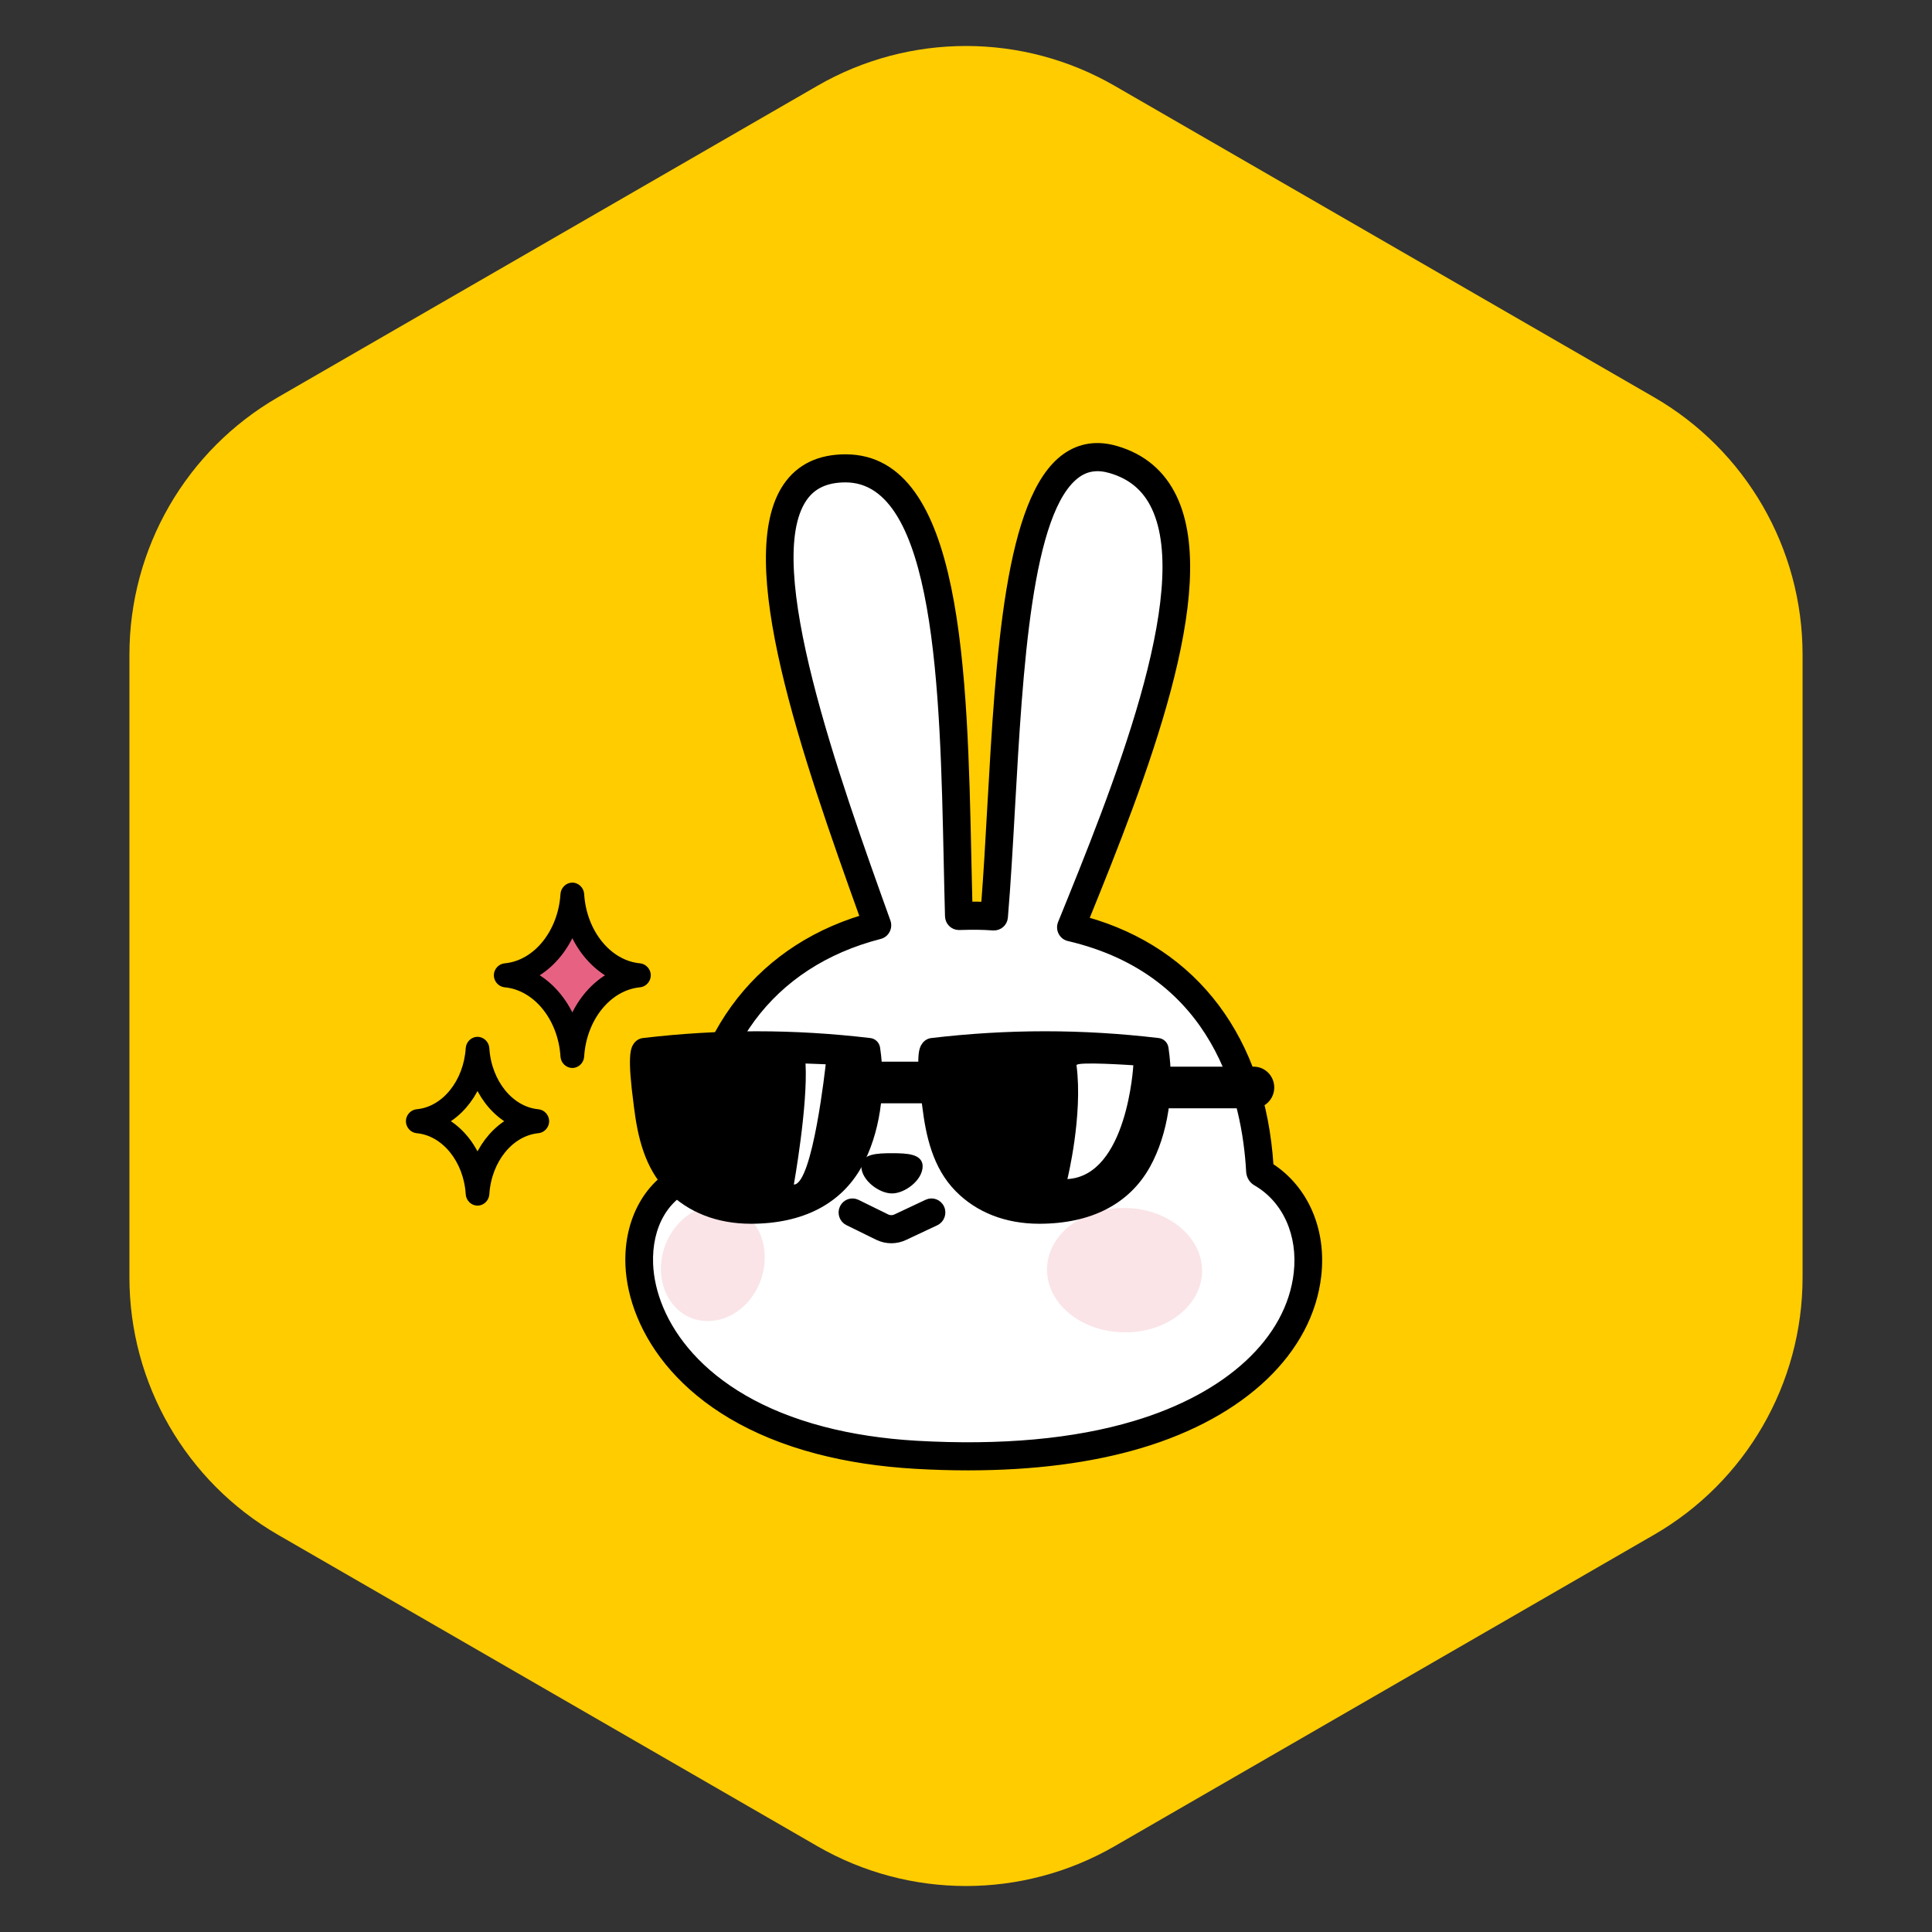 <?xml version="1.0" encoding="UTF-8"?>
<svg width="104px" height="104px" viewBox="0 0 104 104" version="1.1" xmlns="http://www.w3.org/2000/svg" xmlns:xlink="http://www.w3.org/1999/xlink">
    <rect x="0" y="0" width="104" height="104" fill="#333333" stroke="none"/>
    <title>ssl_badge_25</title>
    <defs>
        <polygon id="path-1" points="0 0 39 0 39 57 0 57"></polygon>
    </defs>
    <g id="ssl_badge_25" stroke="none" stroke-width="1" fill="none" fill-rule="evenodd">
        <g id="Group-33">
            <path d="M60,4.619 L89.033,21.381 C93.984,24.239 97.033,29.521 97.033,35.238 L97.033,68.762 C97.033,74.479 93.984,79.761 89.033,82.619 L60,99.381 C55.05,102.239 48.95,102.239 44,99.381 L14.967,82.619 C10.016,79.761 6.967,74.479 6.967,68.762 L6.967,35.238 C6.967,29.521 10.016,24.239 14.967,21.381 L44,4.619 C48.95,1.761 55.05,1.761 60,4.619 Z" id="Mask-Copy-9" fill="#FFCC00"></path>
            <g id="Group-25" transform="translate(22, 23)">
                <path d="M24.967,34.249 L26.054,34.29 C26.054,34.29 25.358,40.765 24.337,40.765 C24.337,40.765 25.098,36.536 24.967,34.249" id="Fill-1" fill="#FFFFFF"></path>
                <path d="M25.229,26.809 C21.585,16.656 16.413,2.206 23.521,2.211 C29.661,2.221 29.328,15.887 29.615,26.306 C30.425,26.285 30.825,26.285 31.512,26.333 C32.372,16.046 31.965,-0.025 37.944,1.741 C45.027,3.826 39.328,17.861 35.647,26.919 C42.482,28.515 45.499,33.911 45.824,40.035 C45.829,40.084 45.853,40.128 45.895,40.151 C50.145,42.605 49.741,51.093 39.235,54.221 C36.166,55.138 32.24,55.593 27.313,55.312 C25.388,55.201 23.678,54.929 22.163,54.532 C10.966,51.607 10.513,41.907 15.268,40.244 C15.339,40.22 15.387,40.162 15.387,40.088 C15.462,34.178 18.326,28.581 25.229,26.809" id="Fill-3" fill="#FFFFFF"></path>
                <g id="Group-7" transform="translate(11.022, 0)">
                    <mask id="mask-2" fill="white">
                        <use xlink:href="#path-1"></use>
                    </mask>
                    <g id="Clip-6"></g>
                    <path d="M12.495,2.817 C11.47,2.817 10.743,3.153 10.269,3.843 C7.857,7.35 12.016,18.935 14.767,26.601 C14.825,26.762 14.813,26.941 14.733,27.092 C14.656,27.244 14.516,27.355 14.353,27.397 C8.466,28.908 5.043,33.537 4.961,40.097 C4.961,40.419 4.749,40.713 4.434,40.82 C2.845,41.375 1.905,42.994 1.985,45.041 C2.104,48.058 4.612,52.2 11.289,53.944 C12.817,54.345 14.511,54.602 16.325,54.707 C20.864,54.964 24.806,54.608 28.045,53.639 C33.1,52.135 36.361,49.104 36.769,45.534 C37.006,43.455 36.167,41.596 34.58,40.679 C34.373,40.562 34.232,40.341 34.21,40.092 C34.001,36.177 32.465,29.372 24.493,27.509 C24.322,27.47 24.177,27.355 24.097,27.197 C24.016,27.038 24.008,26.852 24.075,26.687 C26.95,19.613 31.294,8.925 29.115,4.317 C28.636,3.302 27.864,2.649 26.757,2.324 C26.07,2.122 25.489,2.2 24.983,2.565 C22.367,4.449 21.889,12.965 21.466,20.481 C21.348,22.575 21.237,24.551 21.083,26.384 C21.056,26.714 20.772,26.952 20.45,26.937 C19.792,26.892 19.411,26.891 18.608,26.913 L18.592,26.913 C18.272,26.913 18.007,26.651 17.998,26.323 C17.971,25.359 17.95,24.368 17.928,23.361 C17.732,14.212 17.489,2.825 12.498,2.817 L12.495,2.817 Z M19.1,56 C18.179,56.001 17.231,55.973 16.257,55.917 C14.366,55.808 12.595,55.539 10.992,55.119 C3.682,53.209 0.93,48.522 0.795,45.09 C0.7,42.641 1.861,40.59 3.776,39.777 C3.966,33.119 7.542,28.178 13.427,26.398 C10.295,17.669 6.59,7.079 9.292,3.147 C9.995,2.124 11.074,1.606 12.495,1.606 L12.5,1.606 C18.654,1.615 18.902,13.154 19.119,23.335 C19.136,24.131 19.153,24.916 19.173,25.688 C19.452,25.684 19.693,25.686 19.944,25.696 C20.072,24.045 20.172,22.274 20.276,20.411 C20.736,12.242 21.211,3.796 24.295,1.574 C25.106,0.991 26.046,0.85 27.088,1.159 C28.519,1.58 29.563,2.466 30.188,3.792 C32.532,8.745 28.541,18.862 25.439,26.503 C31.341,28.16 34.942,32.946 35.382,39.755 C37.256,40.959 38.234,43.199 37.952,45.674 C37.487,49.744 33.909,53.157 28.379,54.804 C25.712,55.599 22.599,56 19.1,56 L19.1,56 Z" id="Fill-5" stroke="#000000" stroke-width="0.3" fill="#000000" mask="url(#mask-2)"></path>
                </g>
                <path d="M27.516,39.776 C27.516,39.279 26.843,39.227 26.016,39.227 C25.187,39.227 24.514,39.279 24.514,39.776 C24.514,40.436 25.392,41.093 26.016,41.093 C26.639,41.093 27.516,40.436 27.516,39.776" id="Fill-8" stroke="#000000" stroke-width="0.3" fill="#000000"></path>
                <path d="M25.981,43.775 C25.729,43.775 25.475,43.719 25.24,43.606 L23.628,42.814 C23.332,42.669 23.208,42.307 23.351,42.005 C23.494,41.704 23.85,41.578 24.146,41.722 L25.752,42.511 C25.894,42.579 26.064,42.579 26.212,42.509 L27.893,41.718 C28.192,41.578 28.545,41.71 28.684,42.014 C28.822,42.318 28.691,42.678 28.393,42.819 L26.716,43.608 C26.483,43.719 26.232,43.775 25.981,43.775" id="Fill-10" stroke="#000000" stroke-width="0.3" fill="#000000"></path>
                <path d="M33.023,38.373 C33.023,39.498 32.162,40.394 31.146,40.265 C30.622,40.199 30.159,39.826 29.892,39.314 C29.679,38.906 29.629,38.519 29.666,38.163 C29.675,38.065 29.744,37.989 29.83,37.97 L32.604,37.364 C32.69,37.345 32.781,37.387 32.822,37.474 C32.95,37.742 33.023,38.047 33.023,38.373" id="Fill-12" fill="#221815"></path>
                <path d="M20.232,37.162 L22.809,37.937 C22.889,37.961 22.949,38.041 22.953,38.14 C22.964,38.5 22.892,38.885 22.663,39.28 C22.378,39.774 21.918,40.116 21.421,40.148 C20.456,40.21 19.704,39.265 19.773,38.144 C19.794,37.819 19.882,37.518 20.02,37.26 C20.064,37.175 20.153,37.138 20.232,37.162" id="Fill-14" fill="#221815"></path>
                <path d="M19.165,44.683 C19.165,42.95 17.905,41.736 16.414,41.874 C14.984,42.007 13.749,43.348 13.593,44.955 C13.429,46.657 14.516,48.113 16.098,48.113 C17.758,48.113 19.165,46.527 19.165,44.683" id="Fill-16" fill="#FAE4E7"></path>
                <path d="M42.709,45.401 C42.709,43.631 40.969,42.14 38.758,42.03 C36.471,41.917 34.476,43.312 34.368,45.19 C34.258,47.118 36.175,48.721 38.573,48.721 C40.889,48.721 42.709,47.216 42.709,45.401" id="Fill-18" fill="#FAE4E7"></path>
                <path d="M24.786,33.481 C20.707,32.999 16.741,33 12.672,33.481 C12.291,33.528 12.677,36.184 12.719,36.523 C12.909,38.051 13.261,39.593 14.341,40.691 C15.454,41.821 16.913,42.268 18.421,42.268 C20.603,42.268 22.731,41.555 23.866,39.507 C24.838,37.753 25.082,35.459 24.786,33.481" id="Fill-20" fill="#000000"></path>
                <path d="M13.102,34.042 C13.092,34.341 13.115,34.983 13.293,36.325 L13.31,36.446 C13.475,37.771 13.777,39.261 14.761,40.262 C15.677,41.191 16.908,41.663 18.421,41.663 C20.049,41.663 22.224,41.237 23.348,39.209 C24.119,37.816 24.45,35.91 24.255,34.031 C20.507,33.621 16.85,33.623 13.102,34.042 M18.421,42.875 C16.607,42.875 15.051,42.268 13.92,41.119 C12.681,39.859 12.319,38.128 12.127,36.599 L12.114,36.488 C11.767,33.889 11.925,33.427 12.134,33.153 C12.252,33 12.417,32.902 12.601,32.879 C16.726,32.392 20.733,32.392 24.855,32.879 C25.121,32.911 25.334,33.12 25.375,33.39 C25.717,35.673 25.347,38.07 24.385,39.805 C23.272,41.813 21.21,42.875 18.421,42.875" id="Fill-22" fill="#000000"></path>
                <path d="M40.309,33.481 C36.229,32.999 32.264,33 28.195,33.481 C27.813,33.528 28.2,36.184 28.241,36.523 C28.432,38.051 28.784,39.593 29.863,40.691 C30.977,41.821 32.435,42.268 33.944,42.268 C36.125,42.268 38.254,41.555 39.389,39.507 C40.361,37.753 40.605,35.459 40.309,33.481" id="Fill-24" fill="#000000"></path>
                <path d="M28.623,34.042 C28.613,34.342 28.637,34.979 28.816,36.316 L28.832,36.447 C28.997,37.771 29.299,39.261 30.285,40.262 C31.199,41.191 32.43,41.663 33.944,41.663 C35.571,41.663 37.747,41.237 38.87,39.209 C39.643,37.816 39.972,35.909 39.778,34.031 C36.03,33.621 32.372,33.623 28.623,34.042 M33.944,42.875 C32.13,42.875 30.573,42.268 29.443,41.119 C28.203,39.86 27.841,38.128 27.651,36.599 L27.635,36.479 C27.291,33.883 27.442,33.437 27.657,33.153 C27.774,33 27.94,32.902 28.124,32.879 C32.247,32.392 36.255,32.391 40.378,32.879 C40.645,32.911 40.858,33.12 40.898,33.39 C41.24,35.672 40.869,38.069 39.908,39.805 C38.795,41.813 36.732,42.875 33.944,42.875" id="Fill-26" fill="#000000"></path>
                <line x1="23.533" y1="35.27" x2="28.263" y2="35.27" id="Fill-28" fill="#221815"></line>
                <path d="M28.263,36.24 L23.533,36.24 C23.007,36.24 22.58,35.805 22.58,35.27 C22.58,34.734 23.007,34.3 23.533,34.3 L28.263,34.3 C28.789,34.3 29.216,34.734 29.216,35.27 C29.216,35.805 28.789,36.24 28.263,36.24" id="Fill-30" stroke="#000000" stroke-width="0.3" fill="#000000"></path>
                <path d="M45.49,36.509 L37.002,36.509 C36.475,36.509 36.048,36.075 36.048,35.539 C36.048,35.004 36.475,34.569 37.002,34.569 L45.49,34.569 C46.016,34.569 46.443,35.004 46.443,35.539 C46.443,36.075 46.016,36.509 45.49,36.509" id="Fill-32" stroke="#000000" stroke-width="0.3" fill="#000000"></path>
                <path d="M35.949,34.344 C35.92,34.129 39.007,34.344 39.007,34.344 C39.007,34.344 38.687,40.289 35.458,40.47 C35.458,40.47 36.302,37.047 35.949,34.344" id="Fill-34" fill="#FFFFFF"></path>
                <path d="M3.715,33.46 C3.845,35.533 5.212,37.188 6.924,37.343 C6.937,37.345 6.937,37.367 6.924,37.368 C5.212,37.524 3.845,39.179 3.715,41.252 C3.714,41.269 3.696,41.269 3.695,41.252 C3.566,39.179 2.199,37.524 0.486,37.368 C0.472,37.367 0.472,37.345 0.486,37.343 C2.199,37.188 3.566,35.533 3.695,33.46 C3.696,33.443 3.714,33.443 3.715,33.46" id="Fill-36" fill="#FBCE00"></path>
                <path d="M1.99,37.354 C2.719,37.781 3.319,38.468 3.705,39.318 C4.092,38.47 4.691,37.783 5.424,37.355 C4.691,36.927 4.091,36.24 3.705,35.39 C3.318,36.24 2.72,36.926 1.99,37.354 M3.705,41.75 L3.696,41.75 C3.444,41.744 3.229,41.528 3.219,41.269 C3.106,39.461 1.913,37.985 0.444,37.851 C0.194,37.828 -0.005,37.6 9.58685281e-05,37.346 C0.004,37.097 0.204,36.881 0.447,36.86 C1.912,36.727 3.106,35.251 3.22,33.429 C3.236,33.177 3.449,32.966 3.696,32.962 C3.699,32.962 3.703,32.962 3.705,32.962 C3.955,32.962 4.173,33.172 4.191,33.427 L4.191,33.429 C4.304,35.251 5.498,36.727 6.968,36.861 C7.209,36.883 7.406,37.098 7.411,37.346 C7.416,37.594 7.226,37.819 6.984,37.849 C5.498,37.985 4.304,39.461 4.191,41.283 C4.174,41.539 3.956,41.75 3.705,41.75" id="Fill-38" stroke="#000000" stroke-width="0.3" fill="#000000"></path>
                <path d="M8.819,25.161 C8.963,27.47 10.486,29.313 12.394,29.487 C12.41,29.489 12.41,29.513 12.394,29.514 C10.486,29.689 8.963,31.532 8.819,33.841 C8.818,33.86 8.798,33.86 8.797,33.841 C8.653,31.532 7.13,29.689 5.222,29.514 C5.207,29.513 5.207,29.489 5.222,29.487 C7.13,29.313 8.653,27.47 8.797,25.161 C8.798,25.142 8.818,25.142 8.819,25.161" id="Fill-40" fill="#E76282"></path>
                <path d="M6.762,29.5 C7.642,29.991 8.364,30.824 8.809,31.852 C9.252,30.825 9.977,29.992 10.858,29.501 C9.976,29.008 9.252,28.176 8.809,27.15 C8.365,28.176 7.642,29.008 6.762,29.5 M8.809,34.34 C8.557,34.34 8.338,34.128 8.321,33.872 C8.194,31.815 6.843,30.149 5.18,29.998 C4.931,29.975 4.73,29.746 4.734,29.491 C4.738,29.241 4.941,29.022 5.187,29.005 C6.843,28.852 8.194,27.187 8.321,25.129 C8.338,24.874 8.557,24.661 8.809,24.661 C9.06,24.661 9.279,24.874 9.295,25.129 C9.422,27.187 10.773,28.852 12.438,29.005 C12.679,29.027 12.878,29.245 12.882,29.491 C12.887,29.742 12.692,29.969 12.447,29.997 C10.773,30.149 9.422,31.815 9.295,33.872 C9.279,34.128 9.06,34.34 8.809,34.34" id="Fill-42" stroke="#000000" stroke-width="0.3" fill="#000000"></path>
                <path d="M21.362,34.249 L22.448,34.29 C22.448,34.29 21.752,40.765 20.732,40.765 C20.732,40.765 21.492,36.536 21.362,34.249" id="Fill-44" fill="#FFFFFF"></path>
            </g>
        </g>
    </g>
</svg>